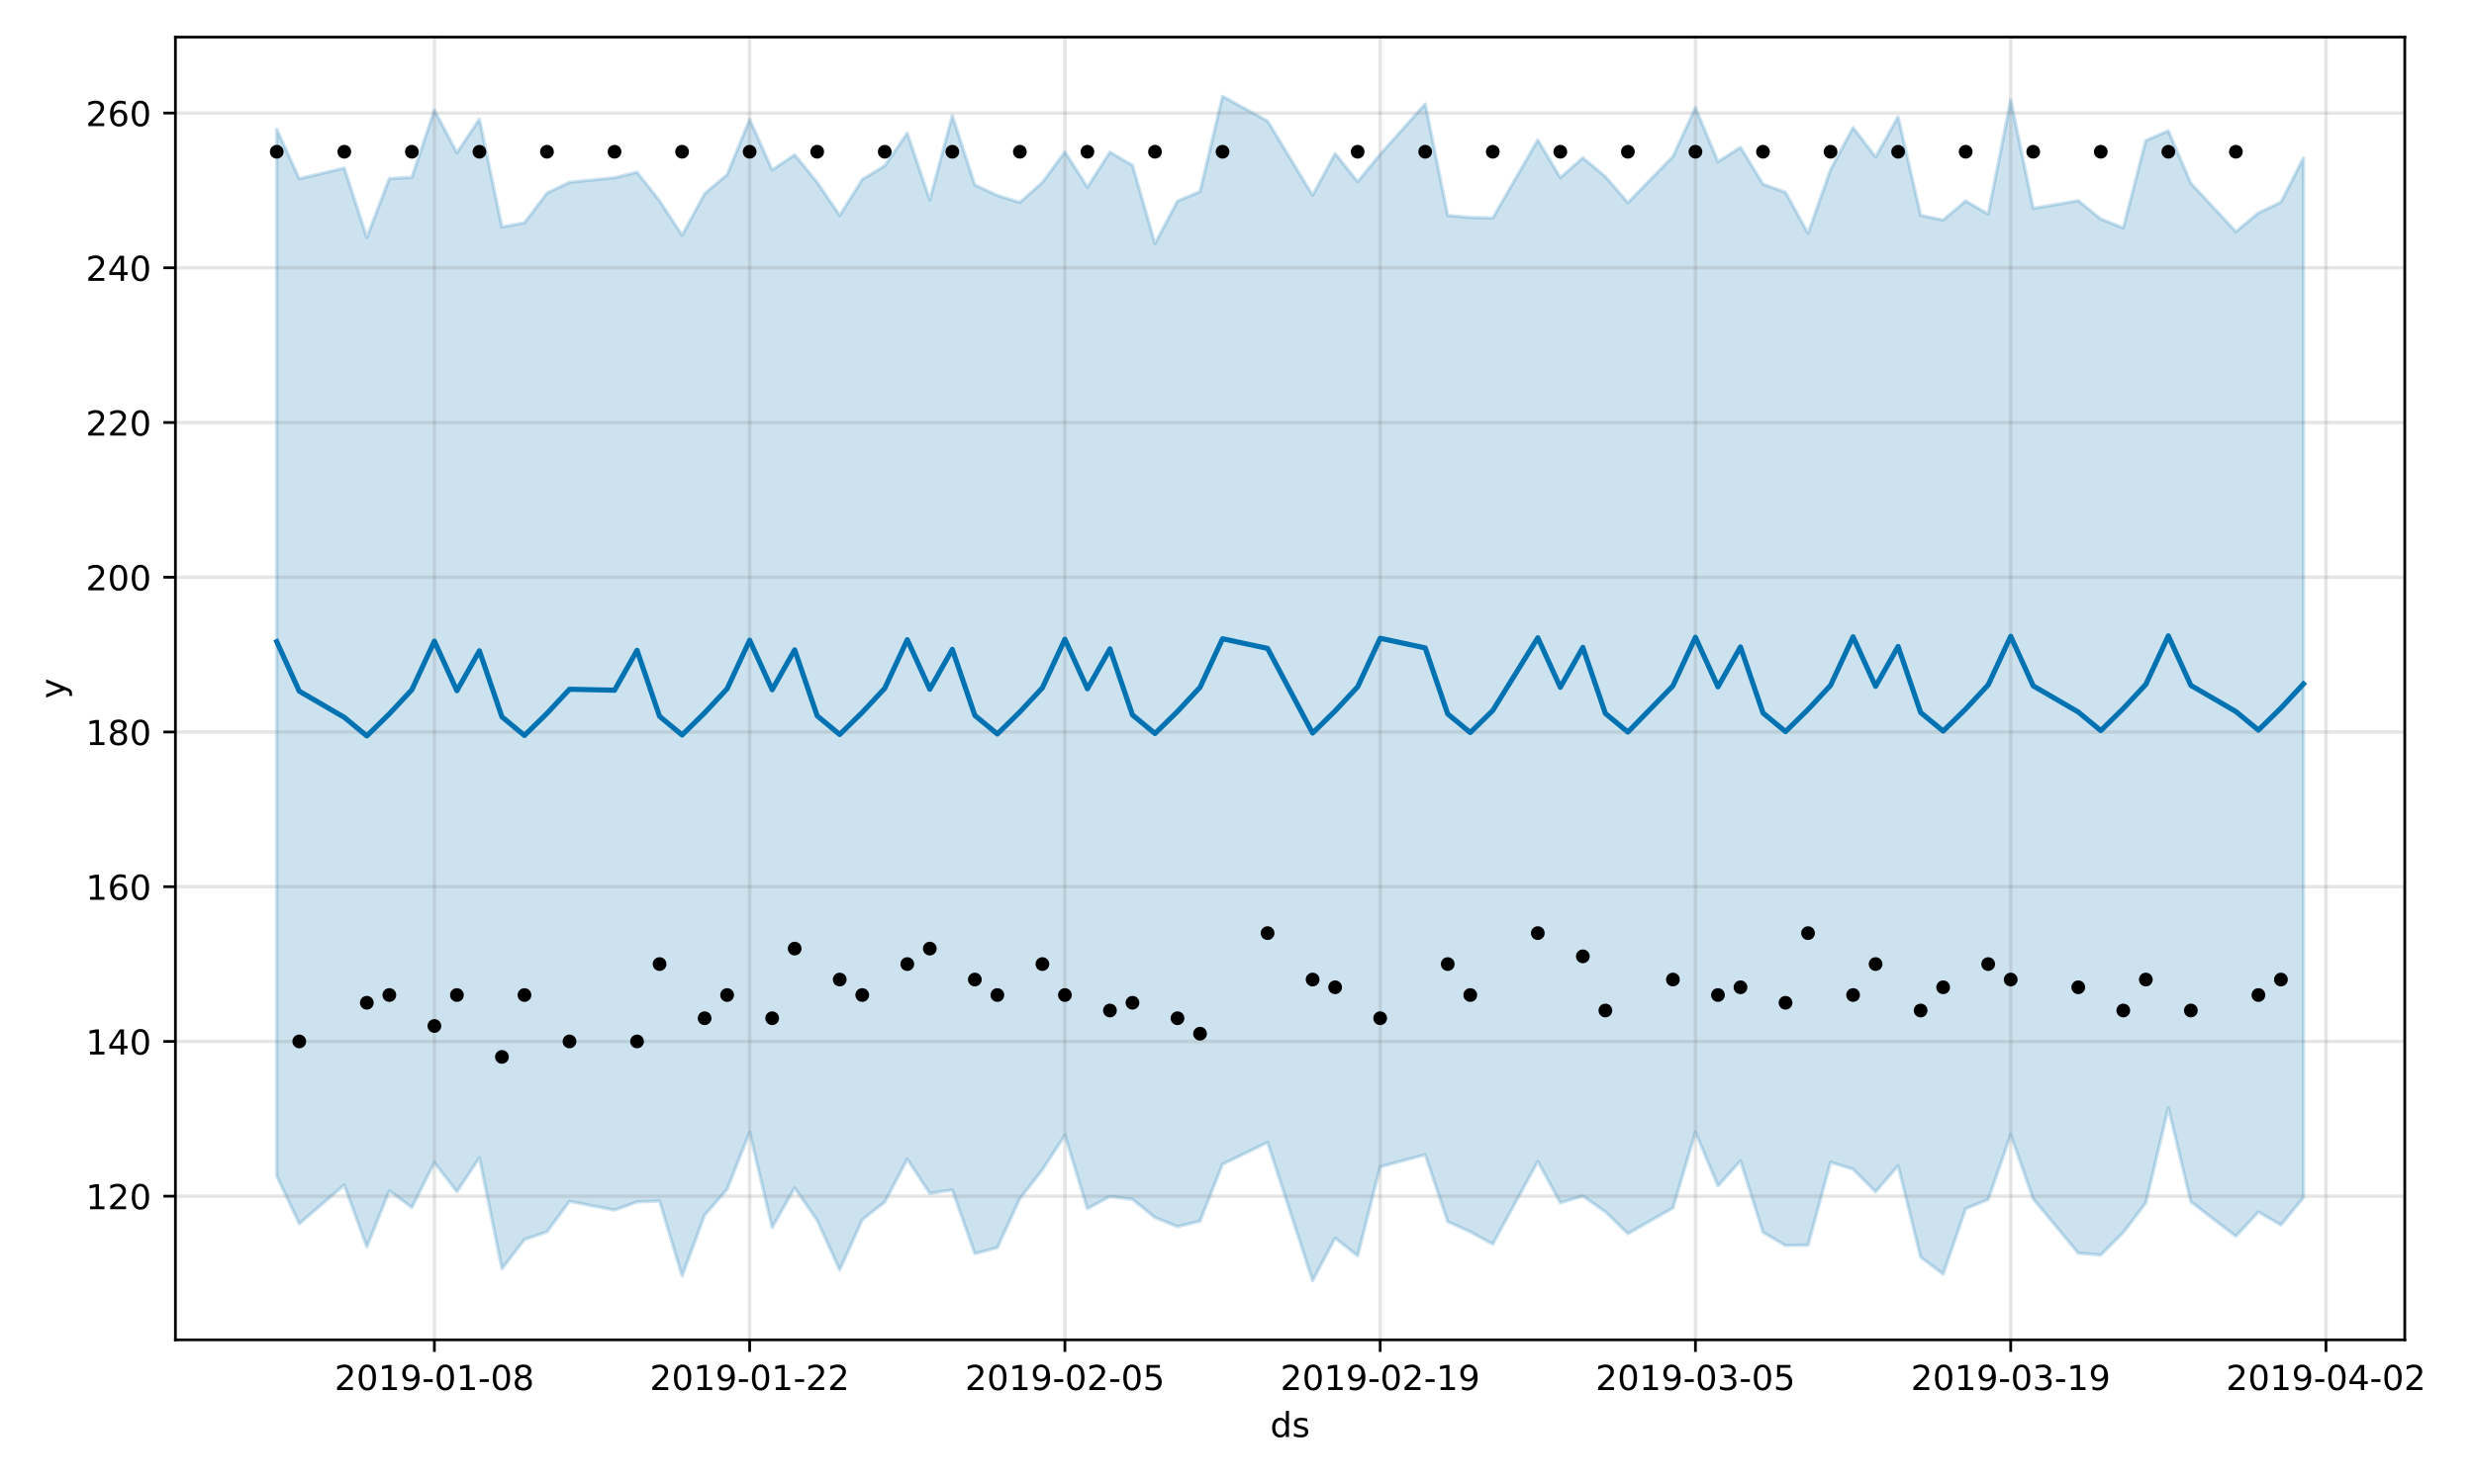 <?xml version="1.0" encoding="utf-8" standalone="no"?>
<!DOCTYPE svg PUBLIC "-//W3C//DTD SVG 1.1//EN"
  "http://www.w3.org/Graphics/SVG/1.1/DTD/svg11.dtd">
<!-- Created with matplotlib (https://matplotlib.org/) -->
<svg height="432pt" version="1.1" viewBox="0 0 720 432" width="720pt" xmlns="http://www.w3.org/2000/svg" xmlns:xlink="http://www.w3.org/1999/xlink">
 <defs>
  <style type="text/css">
*{stroke-linecap:butt;stroke-linejoin:round;}
  </style>
 </defs>
 <g id="figure_1">
  <g id="patch_1">
   <path d="M 0 432 
L 720 432 
L 720 0 
L 0 0 
z
" style="fill:#ffffff;"/>
  </g>
  <g id="axes_1">
   <g id="patch_2">
    <path d="M 51.05 390.04 
L 699.857 390.04 
L 699.857 10.8 
L 51.05 10.8 
z
" style="fill:#ffffff;"/>
   </g>
   <g id="PolyCollection_1">
    <defs>
     <path d="M 80.541 -394.376 
L 80.541 -89.671 
L 87.095 -75.764 
L 100.202 -87.068 
L 106.756 -69.014 
L 113.309 -85.37 
L 119.863 -80.496 
L 126.417 -93.557 
L 132.97 -85.106 
L 139.524 -94.964 
L 146.077 -62.654 
L 152.631 -71.165 
L 159.185 -73.4 
L 165.738 -82.283 
L 178.845 -79.739 
L 185.399 -82.116 
L 191.953 -82.36 
L 198.506 -60.559 
L 205.06 -78.249 
L 211.613 -85.805 
L 218.167 -102.402 
L 224.721 -74.661 
L 231.274 -86.204 
L 237.828 -76.743 
L 244.381 -62.31 
L 250.935 -76.928 
L 257.489 -82.081 
L 264.042 -94.553 
L 270.596 -84.602 
L 277.15 -85.602 
L 283.703 -67.052 
L 290.257 -68.819 
L 296.81 -83.098 
L 303.364 -91.476 
L 309.918 -101.541 
L 316.471 -80.143 
L 323.025 -83.723 
L 329.578 -82.864 
L 336.132 -77.576 
L 342.686 -74.92 
L 349.239 -76.525 
L 355.793 -93.096 
L 368.9 -99.444 
L 382.007 -59.198 
L 388.561 -71.589 
L 395.114 -66.431 
L 401.668 -92.341 
L 414.775 -95.864 
L 421.329 -76.368 
L 427.883 -73.434 
L 434.436 -69.828 
L 447.543 -93.892 
L 454.097 -81.858 
L 460.651 -83.835 
L 467.204 -79.247 
L 473.758 -72.873 
L 486.865 -80.35 
L 493.419 -102.451 
L 499.972 -86.781 
L 506.526 -94.07 
L 513.079 -73.259 
L 519.633 -69.415 
L 526.187 -69.543 
L 532.74 -93.679 
L 539.294 -91.657 
L 545.847 -85.083 
L 552.401 -92.645 
L 558.955 -66.042 
L 565.508 -61.095 
L 572.062 -80.141 
L 578.616 -82.813 
L 585.169 -101.66 
L 591.723 -83.016 
L 604.83 -67.206 
L 611.384 -66.679 
L 617.937 -73.217 
L 624.491 -81.845 
L 631.044 -109.506 
L 637.598 -82.158 
L 650.705 -72.11 
L 657.259 -79.182 
L 663.812 -75.413 
L 670.366 -83.341 
L 670.366 -386.024 
L 670.366 -386.024 
L 663.812 -373.141 
L 657.259 -370.023 
L 650.705 -364.548 
L 637.598 -378.669 
L 631.044 -393.898 
L 624.491 -391.107 
L 617.937 -365.664 
L 611.384 -368.25 
L 604.83 -373.587 
L 591.723 -371.331 
L 585.169 -402.91 
L 578.616 -369.675 
L 572.062 -373.498 
L 565.508 -367.962 
L 558.955 -369.322 
L 552.401 -397.979 
L 545.847 -386.296 
L 539.294 -394.862 
L 532.74 -382.611 
L 526.187 -364.074 
L 519.633 -376.015 
L 513.079 -378.398 
L 506.526 -389.132 
L 499.972 -384.91 
L 493.419 -400.666 
L 486.865 -386.456 
L 473.758 -372.997 
L 467.204 -380.593 
L 460.651 -386.069 
L 454.097 -380.284 
L 447.543 -391.255 
L 434.436 -368.541 
L 427.883 -368.687 
L 421.329 -369.288 
L 414.775 -401.749 
L 401.668 -387.066 
L 395.114 -379.112 
L 388.561 -387.297 
L 382.007 -375.15 
L 368.9 -396.758 
L 355.793 -403.962 
L 349.239 -376.239 
L 342.686 -373.461 
L 336.132 -361.112 
L 329.578 -383.875 
L 323.025 -387.713 
L 316.471 -377.505 
L 309.918 -387.765 
L 303.364 -378.9 
L 296.81 -373.095 
L 290.257 -375.101 
L 283.703 -378.15 
L 277.15 -398.34 
L 270.596 -373.813 
L 264.042 -393.231 
L 257.489 -383.746 
L 250.935 -379.739 
L 244.381 -369.286 
L 237.828 -378.897 
L 231.274 -386.938 
L 224.721 -382.517 
L 218.167 -397.253 
L 211.613 -381.143 
L 205.06 -375.622 
L 198.506 -363.52 
L 191.953 -373.535 
L 185.399 -381.864 
L 178.845 -380.268 
L 165.738 -378.941 
L 159.185 -375.786 
L 152.631 -367.128 
L 146.077 -365.906 
L 139.524 -397.305 
L 132.97 -387.535 
L 126.417 -399.96 
L 119.863 -380.368 
L 113.309 -380.035 
L 106.756 -362.875 
L 100.202 -383.069 
L 87.095 -379.963 
L 80.541 -394.376 
z
" id="m59775ad676" style="stroke:#0072b2;stroke-opacity:0.2;"/>
    </defs>
    <g clip-path="url(#p405eee0fff)">
     <use style="fill:#0072b2;fill-opacity:0.2;stroke:#0072b2;stroke-opacity:0.2;" x="0" xlink:href="#m59775ad676" y="432"/>
    </g>
   </g>
   <g id="matplotlib.axis_1">
    <g id="xtick_1">
     <g id="line2d_1">
      <path clip-path="url(#p405eee0fff)" d="M 126.417 390.04 
L 126.417 10.8 
" style="fill:none;stroke:#808080;stroke-linecap:square;stroke-opacity:0.2;"/>
     </g>
     <g id="line2d_2">
      <defs>
       <path d="M 0 0 
L 0 3.5 
" id="m628330d301" style="stroke:#000000;stroke-width:0.8;"/>
      </defs>
      <g>
       <use style="stroke:#000000;stroke-width:0.8;" x="126.417" xlink:href="#m628330d301" y="390.04"/>
      </g>
     </g>
     <g id="text_1">
      <!-- 2019-01-08 -->
      <defs>
       <path d="M 19.188 8.297 
L 53.609 8.297 
L 53.609 0 
L 7.328 0 
L 7.328 8.297 
Q 12.938 14.109 22.625 23.891 
Q 32.328 33.688 34.812 36.531 
Q 39.547 41.844 41.422 45.531 
Q 43.312 49.219 43.312 52.781 
Q 43.312 58.594 39.234 62.25 
Q 35.156 65.922 28.609 65.922 
Q 23.969 65.922 18.812 64.312 
Q 13.672 62.703 7.812 59.422 
L 7.812 69.391 
Q 13.766 71.781 18.938 73 
Q 24.125 74.219 28.422 74.219 
Q 39.75 74.219 46.484 68.547 
Q 53.219 62.891 53.219 53.422 
Q 53.219 48.922 51.531 44.891 
Q 49.859 40.875 45.406 35.406 
Q 44.188 33.984 37.641 27.219 
Q 31.109 20.453 19.188 8.297 
z
" id="DejaVuSans-50"/>
       <path d="M 31.781 66.406 
Q 24.172 66.406 20.328 58.906 
Q 16.5 51.422 16.5 36.375 
Q 16.5 21.391 20.328 13.891 
Q 24.172 6.391 31.781 6.391 
Q 39.453 6.391 43.281 13.891 
Q 47.125 21.391 47.125 36.375 
Q 47.125 51.422 43.281 58.906 
Q 39.453 66.406 31.781 66.406 
z
M 31.781 74.219 
Q 44.047 74.219 50.516 64.516 
Q 56.984 54.828 56.984 36.375 
Q 56.984 17.969 50.516 8.266 
Q 44.047 -1.422 31.781 -1.422 
Q 19.531 -1.422 13.062 8.266 
Q 6.594 17.969 6.594 36.375 
Q 6.594 54.828 13.062 64.516 
Q 19.531 74.219 31.781 74.219 
z
" id="DejaVuSans-48"/>
       <path d="M 12.406 8.297 
L 28.516 8.297 
L 28.516 63.922 
L 10.984 60.406 
L 10.984 69.391 
L 28.422 72.906 
L 38.281 72.906 
L 38.281 8.297 
L 54.391 8.297 
L 54.391 0 
L 12.406 0 
z
" id="DejaVuSans-49"/>
       <path d="M 10.984 1.516 
L 10.984 10.5 
Q 14.703 8.734 18.5 7.812 
Q 22.312 6.891 25.984 6.891 
Q 35.75 6.891 40.891 13.453 
Q 46.047 20.016 46.781 33.406 
Q 43.953 29.203 39.594 26.953 
Q 35.25 24.703 29.984 24.703 
Q 19.047 24.703 12.672 31.312 
Q 6.297 37.938 6.297 49.422 
Q 6.297 60.641 12.938 67.422 
Q 19.578 74.219 30.609 74.219 
Q 43.266 74.219 49.922 64.516 
Q 56.594 54.828 56.594 36.375 
Q 56.594 19.141 48.406 8.859 
Q 40.234 -1.422 26.422 -1.422 
Q 22.703 -1.422 18.891 -0.688 
Q 15.094 0.047 10.984 1.516 
z
M 30.609 32.422 
Q 37.25 32.422 41.125 36.953 
Q 45.016 41.5 45.016 49.422 
Q 45.016 57.281 41.125 61.844 
Q 37.25 66.406 30.609 66.406 
Q 23.969 66.406 20.094 61.844 
Q 16.219 57.281 16.219 49.422 
Q 16.219 41.5 20.094 36.953 
Q 23.969 32.422 30.609 32.422 
z
" id="DejaVuSans-57"/>
       <path d="M 4.891 31.391 
L 31.203 31.391 
L 31.203 23.391 
L 4.891 23.391 
z
" id="DejaVuSans-45"/>
       <path d="M 31.781 34.625 
Q 24.75 34.625 20.719 30.859 
Q 16.703 27.094 16.703 20.516 
Q 16.703 13.922 20.719 10.156 
Q 24.75 6.391 31.781 6.391 
Q 38.812 6.391 42.859 10.172 
Q 46.922 13.969 46.922 20.516 
Q 46.922 27.094 42.891 30.859 
Q 38.875 34.625 31.781 34.625 
z
M 21.922 38.812 
Q 15.578 40.375 12.031 44.719 
Q 8.5 49.078 8.5 55.328 
Q 8.5 64.062 14.719 69.141 
Q 20.953 74.219 31.781 74.219 
Q 42.672 74.219 48.875 69.141 
Q 55.078 64.062 55.078 55.328 
Q 55.078 49.078 51.531 44.719 
Q 48 40.375 41.703 38.812 
Q 48.828 37.156 52.797 32.312 
Q 56.781 27.484 56.781 20.516 
Q 56.781 9.906 50.312 4.234 
Q 43.844 -1.422 31.781 -1.422 
Q 19.734 -1.422 13.25 4.234 
Q 6.781 9.906 6.781 20.516 
Q 6.781 27.484 10.781 32.312 
Q 14.797 37.156 21.922 38.812 
z
M 18.312 54.391 
Q 18.312 48.734 21.844 45.562 
Q 25.391 42.391 31.781 42.391 
Q 38.141 42.391 41.719 45.562 
Q 45.312 48.734 45.312 54.391 
Q 45.312 60.062 41.719 63.234 
Q 38.141 66.406 31.781 66.406 
Q 25.391 66.406 21.844 63.234 
Q 18.312 60.062 18.312 54.391 
z
" id="DejaVuSans-56"/>
      </defs>
      <g transform="translate(97.359 404.638)scale(0.1 -0.1)">
       <use xlink:href="#DejaVuSans-50"/>
       <use x="63.623" xlink:href="#DejaVuSans-48"/>
       <use x="127.246" xlink:href="#DejaVuSans-49"/>
       <use x="190.869" xlink:href="#DejaVuSans-57"/>
       <use x="254.492" xlink:href="#DejaVuSans-45"/>
       <use x="290.576" xlink:href="#DejaVuSans-48"/>
       <use x="354.199" xlink:href="#DejaVuSans-49"/>
       <use x="417.822" xlink:href="#DejaVuSans-45"/>
       <use x="453.906" xlink:href="#DejaVuSans-48"/>
       <use x="517.529" xlink:href="#DejaVuSans-56"/>
      </g>
     </g>
    </g>
    <g id="xtick_2">
     <g id="line2d_3">
      <path clip-path="url(#p405eee0fff)" d="M 218.167 390.04 
L 218.167 10.8 
" style="fill:none;stroke:#808080;stroke-linecap:square;stroke-opacity:0.2;"/>
     </g>
     <g id="line2d_4">
      <g>
       <use style="stroke:#000000;stroke-width:0.8;" x="218.167" xlink:href="#m628330d301" y="390.04"/>
      </g>
     </g>
     <g id="text_2">
      <!-- 2019-01-22 -->
      <g transform="translate(189.109 404.638)scale(0.1 -0.1)">
       <use xlink:href="#DejaVuSans-50"/>
       <use x="63.623" xlink:href="#DejaVuSans-48"/>
       <use x="127.246" xlink:href="#DejaVuSans-49"/>
       <use x="190.869" xlink:href="#DejaVuSans-57"/>
       <use x="254.492" xlink:href="#DejaVuSans-45"/>
       <use x="290.576" xlink:href="#DejaVuSans-48"/>
       <use x="354.199" xlink:href="#DejaVuSans-49"/>
       <use x="417.822" xlink:href="#DejaVuSans-45"/>
       <use x="453.906" xlink:href="#DejaVuSans-50"/>
       <use x="517.529" xlink:href="#DejaVuSans-50"/>
      </g>
     </g>
    </g>
    <g id="xtick_3">
     <g id="line2d_5">
      <path clip-path="url(#p405eee0fff)" d="M 309.918 390.04 
L 309.918 10.8 
" style="fill:none;stroke:#808080;stroke-linecap:square;stroke-opacity:0.2;"/>
     </g>
     <g id="line2d_6">
      <g>
       <use style="stroke:#000000;stroke-width:0.8;" x="309.918" xlink:href="#m628330d301" y="390.04"/>
      </g>
     </g>
     <g id="text_3">
      <!-- 2019-02-05 -->
      <defs>
       <path d="M 10.797 72.906 
L 49.516 72.906 
L 49.516 64.594 
L 19.828 64.594 
L 19.828 46.734 
Q 21.969 47.469 24.109 47.828 
Q 26.266 48.188 28.422 48.188 
Q 40.625 48.188 47.75 41.5 
Q 54.891 34.812 54.891 23.391 
Q 54.891 11.625 47.562 5.094 
Q 40.234 -1.422 26.906 -1.422 
Q 22.312 -1.422 17.547 -0.641 
Q 12.797 0.141 7.719 1.703 
L 7.719 11.625 
Q 12.109 9.234 16.797 8.062 
Q 21.484 6.891 26.703 6.891 
Q 35.156 6.891 40.078 11.328 
Q 45.016 15.766 45.016 23.391 
Q 45.016 31 40.078 35.438 
Q 35.156 39.891 26.703 39.891 
Q 22.75 39.891 18.812 39.016 
Q 14.891 38.141 10.797 36.281 
z
" id="DejaVuSans-53"/>
      </defs>
      <g transform="translate(280.86 404.638)scale(0.1 -0.1)">
       <use xlink:href="#DejaVuSans-50"/>
       <use x="63.623" xlink:href="#DejaVuSans-48"/>
       <use x="127.246" xlink:href="#DejaVuSans-49"/>
       <use x="190.869" xlink:href="#DejaVuSans-57"/>
       <use x="254.492" xlink:href="#DejaVuSans-45"/>
       <use x="290.576" xlink:href="#DejaVuSans-48"/>
       <use x="354.199" xlink:href="#DejaVuSans-50"/>
       <use x="417.822" xlink:href="#DejaVuSans-45"/>
       <use x="453.906" xlink:href="#DejaVuSans-48"/>
       <use x="517.529" xlink:href="#DejaVuSans-53"/>
      </g>
     </g>
    </g>
    <g id="xtick_4">
     <g id="line2d_7">
      <path clip-path="url(#p405eee0fff)" d="M 401.668 390.04 
L 401.668 10.8 
" style="fill:none;stroke:#808080;stroke-linecap:square;stroke-opacity:0.2;"/>
     </g>
     <g id="line2d_8">
      <g>
       <use style="stroke:#000000;stroke-width:0.8;" x="401.668" xlink:href="#m628330d301" y="390.04"/>
      </g>
     </g>
     <g id="text_4">
      <!-- 2019-02-19 -->
      <g transform="translate(372.61 404.638)scale(0.1 -0.1)">
       <use xlink:href="#DejaVuSans-50"/>
       <use x="63.623" xlink:href="#DejaVuSans-48"/>
       <use x="127.246" xlink:href="#DejaVuSans-49"/>
       <use x="190.869" xlink:href="#DejaVuSans-57"/>
       <use x="254.492" xlink:href="#DejaVuSans-45"/>
       <use x="290.576" xlink:href="#DejaVuSans-48"/>
       <use x="354.199" xlink:href="#DejaVuSans-50"/>
       <use x="417.822" xlink:href="#DejaVuSans-45"/>
       <use x="453.906" xlink:href="#DejaVuSans-49"/>
       <use x="517.529" xlink:href="#DejaVuSans-57"/>
      </g>
     </g>
    </g>
    <g id="xtick_5">
     <g id="line2d_9">
      <path clip-path="url(#p405eee0fff)" d="M 493.419 390.04 
L 493.419 10.8 
" style="fill:none;stroke:#808080;stroke-linecap:square;stroke-opacity:0.2;"/>
     </g>
     <g id="line2d_10">
      <g>
       <use style="stroke:#000000;stroke-width:0.8;" x="493.419" xlink:href="#m628330d301" y="390.04"/>
      </g>
     </g>
     <g id="text_5">
      <!-- 2019-03-05 -->
      <defs>
       <path d="M 40.578 39.312 
Q 47.656 37.797 51.625 33 
Q 55.609 28.219 55.609 21.188 
Q 55.609 10.406 48.188 4.484 
Q 40.766 -1.422 27.094 -1.422 
Q 22.516 -1.422 17.656 -0.516 
Q 12.797 0.391 7.625 2.203 
L 7.625 11.719 
Q 11.719 9.328 16.594 8.109 
Q 21.484 6.891 26.812 6.891 
Q 36.078 6.891 40.938 10.547 
Q 45.797 14.203 45.797 21.188 
Q 45.797 27.641 41.281 31.266 
Q 36.766 34.906 28.719 34.906 
L 20.219 34.906 
L 20.219 43.016 
L 29.109 43.016 
Q 36.375 43.016 40.234 45.922 
Q 44.094 48.828 44.094 54.297 
Q 44.094 59.906 40.109 62.906 
Q 36.141 65.922 28.719 65.922 
Q 24.656 65.922 20.016 65.031 
Q 15.375 64.156 9.812 62.312 
L 9.812 71.094 
Q 15.438 72.656 20.344 73.438 
Q 25.25 74.219 29.594 74.219 
Q 40.828 74.219 47.359 69.109 
Q 53.906 64.016 53.906 55.328 
Q 53.906 49.266 50.438 45.094 
Q 46.969 40.922 40.578 39.312 
z
" id="DejaVuSans-51"/>
      </defs>
      <g transform="translate(464.361 404.638)scale(0.1 -0.1)">
       <use xlink:href="#DejaVuSans-50"/>
       <use x="63.623" xlink:href="#DejaVuSans-48"/>
       <use x="127.246" xlink:href="#DejaVuSans-49"/>
       <use x="190.869" xlink:href="#DejaVuSans-57"/>
       <use x="254.492" xlink:href="#DejaVuSans-45"/>
       <use x="290.576" xlink:href="#DejaVuSans-48"/>
       <use x="354.199" xlink:href="#DejaVuSans-51"/>
       <use x="417.822" xlink:href="#DejaVuSans-45"/>
       <use x="453.906" xlink:href="#DejaVuSans-48"/>
       <use x="517.529" xlink:href="#DejaVuSans-53"/>
      </g>
     </g>
    </g>
    <g id="xtick_6">
     <g id="line2d_11">
      <path clip-path="url(#p405eee0fff)" d="M 585.169 390.04 
L 585.169 10.8 
" style="fill:none;stroke:#808080;stroke-linecap:square;stroke-opacity:0.2;"/>
     </g>
     <g id="line2d_12">
      <g>
       <use style="stroke:#000000;stroke-width:0.8;" x="585.169" xlink:href="#m628330d301" y="390.04"/>
      </g>
     </g>
     <g id="text_6">
      <!-- 2019-03-19 -->
      <g transform="translate(556.111 404.638)scale(0.1 -0.1)">
       <use xlink:href="#DejaVuSans-50"/>
       <use x="63.623" xlink:href="#DejaVuSans-48"/>
       <use x="127.246" xlink:href="#DejaVuSans-49"/>
       <use x="190.869" xlink:href="#DejaVuSans-57"/>
       <use x="254.492" xlink:href="#DejaVuSans-45"/>
       <use x="290.576" xlink:href="#DejaVuSans-48"/>
       <use x="354.199" xlink:href="#DejaVuSans-51"/>
       <use x="417.822" xlink:href="#DejaVuSans-45"/>
       <use x="453.906" xlink:href="#DejaVuSans-49"/>
       <use x="517.529" xlink:href="#DejaVuSans-57"/>
      </g>
     </g>
    </g>
    <g id="xtick_7">
     <g id="line2d_13">
      <path clip-path="url(#p405eee0fff)" d="M 676.92 390.04 
L 676.92 10.8 
" style="fill:none;stroke:#808080;stroke-linecap:square;stroke-opacity:0.2;"/>
     </g>
     <g id="line2d_14">
      <g>
       <use style="stroke:#000000;stroke-width:0.8;" x="676.92" xlink:href="#m628330d301" y="390.04"/>
      </g>
     </g>
     <g id="text_7">
      <!-- 2019-04-02 -->
      <defs>
       <path d="M 37.797 64.312 
L 12.891 25.391 
L 37.797 25.391 
z
M 35.203 72.906 
L 47.609 72.906 
L 47.609 25.391 
L 58.016 25.391 
L 58.016 17.188 
L 47.609 17.188 
L 47.609 0 
L 37.797 0 
L 37.797 17.188 
L 4.891 17.188 
L 4.891 26.703 
z
" id="DejaVuSans-52"/>
      </defs>
      <g transform="translate(647.862 404.638)scale(0.1 -0.1)">
       <use xlink:href="#DejaVuSans-50"/>
       <use x="63.623" xlink:href="#DejaVuSans-48"/>
       <use x="127.246" xlink:href="#DejaVuSans-49"/>
       <use x="190.869" xlink:href="#DejaVuSans-57"/>
       <use x="254.492" xlink:href="#DejaVuSans-45"/>
       <use x="290.576" xlink:href="#DejaVuSans-48"/>
       <use x="354.199" xlink:href="#DejaVuSans-52"/>
       <use x="417.822" xlink:href="#DejaVuSans-45"/>
       <use x="453.906" xlink:href="#DejaVuSans-48"/>
       <use x="517.529" xlink:href="#DejaVuSans-50"/>
      </g>
     </g>
    </g>
    <g id="text_8">
     <!-- ds -->
     <defs>
      <path d="M 45.406 46.391 
L 45.406 75.984 
L 54.391 75.984 
L 54.391 0 
L 45.406 0 
L 45.406 8.203 
Q 42.578 3.328 38.25 0.953 
Q 33.938 -1.422 27.875 -1.422 
Q 17.969 -1.422 11.734 6.484 
Q 5.516 14.406 5.516 27.297 
Q 5.516 40.188 11.734 48.094 
Q 17.969 56 27.875 56 
Q 33.938 56 38.25 53.625 
Q 42.578 51.266 45.406 46.391 
z
M 14.797 27.297 
Q 14.797 17.391 18.875 11.75 
Q 22.953 6.109 30.078 6.109 
Q 37.203 6.109 41.297 11.75 
Q 45.406 17.391 45.406 27.297 
Q 45.406 37.203 41.297 42.844 
Q 37.203 48.484 30.078 48.484 
Q 22.953 48.484 18.875 42.844 
Q 14.797 37.203 14.797 27.297 
z
" id="DejaVuSans-100"/>
      <path d="M 44.281 53.078 
L 44.281 44.578 
Q 40.484 46.531 36.375 47.5 
Q 32.281 48.484 27.875 48.484 
Q 21.188 48.484 17.844 46.438 
Q 14.5 44.391 14.5 40.281 
Q 14.5 37.156 16.891 35.375 
Q 19.281 33.594 26.516 31.984 
L 29.594 31.297 
Q 39.156 29.25 43.188 25.516 
Q 47.219 21.781 47.219 15.094 
Q 47.219 7.469 41.188 3.016 
Q 35.156 -1.422 24.609 -1.422 
Q 20.219 -1.422 15.453 -0.562 
Q 10.688 0.297 5.422 2 
L 5.422 11.281 
Q 10.406 8.688 15.234 7.391 
Q 20.062 6.109 24.812 6.109 
Q 31.156 6.109 34.562 8.281 
Q 37.984 10.453 37.984 14.406 
Q 37.984 18.062 35.516 20.016 
Q 33.062 21.969 24.703 23.781 
L 21.578 24.516 
Q 13.234 26.266 9.516 29.906 
Q 5.812 33.547 5.812 39.891 
Q 5.812 47.609 11.281 51.797 
Q 16.75 56 26.812 56 
Q 31.781 56 36.172 55.266 
Q 40.578 54.547 44.281 53.078 
z
" id="DejaVuSans-115"/>
     </defs>
     <g transform="translate(369.675 418.317)scale(0.1 -0.1)">
      <use xlink:href="#DejaVuSans-100"/>
      <use x="63.477" xlink:href="#DejaVuSans-115"/>
     </g>
    </g>
   </g>
   <g id="matplotlib.axis_2">
    <g id="ytick_1">
     <g id="line2d_15">
      <path clip-path="url(#p405eee0fff)" d="M 51.05 348.21 
L 699.857 348.21 
" style="fill:none;stroke:#808080;stroke-linecap:square;stroke-opacity:0.2;"/>
     </g>
     <g id="line2d_16">
      <defs>
       <path d="M 0 0 
L -3.5 0 
" id="m78ec32ccb2" style="stroke:#000000;stroke-width:0.8;"/>
      </defs>
      <g>
       <use style="stroke:#000000;stroke-width:0.8;" x="51.05" xlink:href="#m78ec32ccb2" y="348.21"/>
      </g>
     </g>
     <g id="text_9">
      <!-- 120 -->
      <g transform="translate(24.962 352.009)scale(0.1 -0.1)">
       <use xlink:href="#DejaVuSans-49"/>
       <use x="63.623" xlink:href="#DejaVuSans-50"/>
       <use x="127.246" xlink:href="#DejaVuSans-48"/>
      </g>
     </g>
    </g>
    <g id="ytick_2">
     <g id="line2d_17">
      <path clip-path="url(#p405eee0fff)" d="M 51.05 303.167 
L 699.857 303.167 
" style="fill:none;stroke:#808080;stroke-linecap:square;stroke-opacity:0.2;"/>
     </g>
     <g id="line2d_18">
      <g>
       <use style="stroke:#000000;stroke-width:0.8;" x="51.05" xlink:href="#m78ec32ccb2" y="303.167"/>
      </g>
     </g>
     <g id="text_10">
      <!-- 140 -->
      <g transform="translate(24.962 306.967)scale(0.1 -0.1)">
       <use xlink:href="#DejaVuSans-49"/>
       <use x="63.623" xlink:href="#DejaVuSans-52"/>
       <use x="127.246" xlink:href="#DejaVuSans-48"/>
      </g>
     </g>
    </g>
    <g id="ytick_3">
     <g id="line2d_19">
      <path clip-path="url(#p405eee0fff)" d="M 51.05 258.125 
L 699.857 258.125 
" style="fill:none;stroke:#808080;stroke-linecap:square;stroke-opacity:0.2;"/>
     </g>
     <g id="line2d_20">
      <g>
       <use style="stroke:#000000;stroke-width:0.8;" x="51.05" xlink:href="#m78ec32ccb2" y="258.125"/>
      </g>
     </g>
     <g id="text_11">
      <!-- 160 -->
      <defs>
       <path d="M 33.016 40.375 
Q 26.375 40.375 22.484 35.828 
Q 18.609 31.297 18.609 23.391 
Q 18.609 15.531 22.484 10.953 
Q 26.375 6.391 33.016 6.391 
Q 39.656 6.391 43.531 10.953 
Q 47.406 15.531 47.406 23.391 
Q 47.406 31.297 43.531 35.828 
Q 39.656 40.375 33.016 40.375 
z
M 52.594 71.297 
L 52.594 62.312 
Q 48.875 64.062 45.094 64.984 
Q 41.312 65.922 37.594 65.922 
Q 27.828 65.922 22.672 59.328 
Q 17.531 52.734 16.797 39.406 
Q 19.672 43.656 24.016 45.922 
Q 28.375 48.188 33.594 48.188 
Q 44.578 48.188 50.953 41.516 
Q 57.328 34.859 57.328 23.391 
Q 57.328 12.156 50.688 5.359 
Q 44.047 -1.422 33.016 -1.422 
Q 20.359 -1.422 13.672 8.266 
Q 6.984 17.969 6.984 36.375 
Q 6.984 53.656 15.188 63.938 
Q 23.391 74.219 37.203 74.219 
Q 40.922 74.219 44.703 73.484 
Q 48.484 72.75 52.594 71.297 
z
" id="DejaVuSans-54"/>
      </defs>
      <g transform="translate(24.962 261.924)scale(0.1 -0.1)">
       <use xlink:href="#DejaVuSans-49"/>
       <use x="63.623" xlink:href="#DejaVuSans-54"/>
       <use x="127.246" xlink:href="#DejaVuSans-48"/>
      </g>
     </g>
    </g>
    <g id="ytick_4">
     <g id="line2d_21">
      <path clip-path="url(#p405eee0fff)" d="M 51.05 213.083 
L 699.857 213.083 
" style="fill:none;stroke:#808080;stroke-linecap:square;stroke-opacity:0.2;"/>
     </g>
     <g id="line2d_22">
      <g>
       <use style="stroke:#000000;stroke-width:0.8;" x="51.05" xlink:href="#m78ec32ccb2" y="213.083"/>
      </g>
     </g>
     <g id="text_12">
      <!-- 180 -->
      <g transform="translate(24.962 216.882)scale(0.1 -0.1)">
       <use xlink:href="#DejaVuSans-49"/>
       <use x="63.623" xlink:href="#DejaVuSans-56"/>
       <use x="127.246" xlink:href="#DejaVuSans-48"/>
      </g>
     </g>
    </g>
    <g id="ytick_5">
     <g id="line2d_23">
      <path clip-path="url(#p405eee0fff)" d="M 51.05 168.041 
L 699.857 168.041 
" style="fill:none;stroke:#808080;stroke-linecap:square;stroke-opacity:0.2;"/>
     </g>
     <g id="line2d_24">
      <g>
       <use style="stroke:#000000;stroke-width:0.8;" x="51.05" xlink:href="#m78ec32ccb2" y="168.041"/>
      </g>
     </g>
     <g id="text_13">
      <!-- 200 -->
      <g transform="translate(24.962 171.84)scale(0.1 -0.1)">
       <use xlink:href="#DejaVuSans-50"/>
       <use x="63.623" xlink:href="#DejaVuSans-48"/>
       <use x="127.246" xlink:href="#DejaVuSans-48"/>
      </g>
     </g>
    </g>
    <g id="ytick_6">
     <g id="line2d_25">
      <path clip-path="url(#p405eee0fff)" d="M 51.05 122.999 
L 699.857 122.999 
" style="fill:none;stroke:#808080;stroke-linecap:square;stroke-opacity:0.2;"/>
     </g>
     <g id="line2d_26">
      <g>
       <use style="stroke:#000000;stroke-width:0.8;" x="51.05" xlink:href="#m78ec32ccb2" y="122.999"/>
      </g>
     </g>
     <g id="text_14">
      <!-- 220 -->
      <g transform="translate(24.962 126.798)scale(0.1 -0.1)">
       <use xlink:href="#DejaVuSans-50"/>
       <use x="63.623" xlink:href="#DejaVuSans-50"/>
       <use x="127.246" xlink:href="#DejaVuSans-48"/>
      </g>
     </g>
    </g>
    <g id="ytick_7">
     <g id="line2d_27">
      <path clip-path="url(#p405eee0fff)" d="M 51.05 77.956 
L 699.857 77.956 
" style="fill:none;stroke:#808080;stroke-linecap:square;stroke-opacity:0.2;"/>
     </g>
     <g id="line2d_28">
      <g>
       <use style="stroke:#000000;stroke-width:0.8;" x="51.05" xlink:href="#m78ec32ccb2" y="77.956"/>
      </g>
     </g>
     <g id="text_15">
      <!-- 240 -->
      <g transform="translate(24.962 81.756)scale(0.1 -0.1)">
       <use xlink:href="#DejaVuSans-50"/>
       <use x="63.623" xlink:href="#DejaVuSans-52"/>
       <use x="127.246" xlink:href="#DejaVuSans-48"/>
      </g>
     </g>
    </g>
    <g id="ytick_8">
     <g id="line2d_29">
      <path clip-path="url(#p405eee0fff)" d="M 51.05 32.914 
L 699.857 32.914 
" style="fill:none;stroke:#808080;stroke-linecap:square;stroke-opacity:0.2;"/>
     </g>
     <g id="line2d_30">
      <g>
       <use style="stroke:#000000;stroke-width:0.8;" x="51.05" xlink:href="#m78ec32ccb2" y="32.914"/>
      </g>
     </g>
     <g id="text_16">
      <!-- 260 -->
      <g transform="translate(24.962 36.713)scale(0.1 -0.1)">
       <use xlink:href="#DejaVuSans-50"/>
       <use x="63.623" xlink:href="#DejaVuSans-54"/>
       <use x="127.246" xlink:href="#DejaVuSans-48"/>
      </g>
     </g>
    </g>
    <g id="text_17">
     <!-- y -->
     <defs>
      <path d="M 32.172 -5.078 
Q 28.375 -14.844 24.75 -17.812 
Q 21.141 -20.797 15.094 -20.797 
L 7.906 -20.797 
L 7.906 -13.281 
L 13.188 -13.281 
Q 16.891 -13.281 18.938 -11.516 
Q 21 -9.766 23.484 -3.219 
L 25.094 0.875 
L 2.984 54.688 
L 12.5 54.688 
L 29.594 11.922 
L 46.688 54.688 
L 56.203 54.688 
z
" id="DejaVuSans-121"/>
     </defs>
     <g transform="translate(18.883 203.379)rotate(-90)scale(0.1 -0.1)">
      <use xlink:href="#DejaVuSans-121"/>
     </g>
    </g>
   </g>
   <g id="line2d_31">
    <defs>
     <path d="M 0 1.5 
C 0.398 1.5 0.779 1.342 1.061 1.061 
C 1.342 0.779 1.5 0.398 1.5 0 
C 1.5 -0.398 1.342 -0.779 1.061 -1.061 
C 0.779 -1.342 0.398 -1.5 0 -1.5 
C -0.398 -1.5 -0.779 -1.342 -1.061 -1.061 
C -1.342 -0.779 -1.5 -0.398 -1.5 0 
C -1.5 0.398 -1.342 0.779 -1.061 1.061 
C -0.779 1.342 -0.398 1.5 0 1.5 
z
" id="m12ab1479cf" style="stroke:#000000;"/>
    </defs>
    <g clip-path="url(#p405eee0fff)">
     <use style="stroke:#000000;" x="80.541" xlink:href="#m12ab1479cf" y="44.175"/>
     <use style="stroke:#000000;" x="87.095" xlink:href="#m12ab1479cf" y="303.167"/>
     <use style="stroke:#000000;" x="100.202" xlink:href="#m12ab1479cf" y="44.175"/>
     <use style="stroke:#000000;" x="106.756" xlink:href="#m12ab1479cf" y="291.907"/>
     <use style="stroke:#000000;" x="113.309" xlink:href="#m12ab1479cf" y="289.655"/>
     <use style="stroke:#000000;" x="119.863" xlink:href="#m12ab1479cf" y="44.175"/>
     <use style="stroke:#000000;" x="126.417" xlink:href="#m12ab1479cf" y="298.663"/>
     <use style="stroke:#000000;" x="132.97" xlink:href="#m12ab1479cf" y="289.655"/>
     <use style="stroke:#000000;" x="139.524" xlink:href="#m12ab1479cf" y="44.175"/>
     <use style="stroke:#000000;" x="146.077" xlink:href="#m12ab1479cf" y="307.672"/>
     <use style="stroke:#000000;" x="152.631" xlink:href="#m12ab1479cf" y="289.655"/>
     <use style="stroke:#000000;" x="159.185" xlink:href="#m12ab1479cf" y="44.175"/>
     <use style="stroke:#000000;" x="165.738" xlink:href="#m12ab1479cf" y="303.167"/>
     <use style="stroke:#000000;" x="178.845" xlink:href="#m12ab1479cf" y="44.175"/>
     <use style="stroke:#000000;" x="185.399" xlink:href="#m12ab1479cf" y="303.167"/>
     <use style="stroke:#000000;" x="191.953" xlink:href="#m12ab1479cf" y="280.646"/>
     <use style="stroke:#000000;" x="198.506" xlink:href="#m12ab1479cf" y="44.175"/>
     <use style="stroke:#000000;" x="205.06" xlink:href="#m12ab1479cf" y="296.411"/>
     <use style="stroke:#000000;" x="211.613" xlink:href="#m12ab1479cf" y="289.655"/>
     <use style="stroke:#000000;" x="218.167" xlink:href="#m12ab1479cf" y="44.175"/>
     <use style="stroke:#000000;" x="224.721" xlink:href="#m12ab1479cf" y="296.411"/>
     <use style="stroke:#000000;" x="231.274" xlink:href="#m12ab1479cf" y="276.142"/>
     <use style="stroke:#000000;" x="237.828" xlink:href="#m12ab1479cf" y="44.175"/>
     <use style="stroke:#000000;" x="244.381" xlink:href="#m12ab1479cf" y="285.151"/>
     <use style="stroke:#000000;" x="250.935" xlink:href="#m12ab1479cf" y="289.655"/>
     <use style="stroke:#000000;" x="257.489" xlink:href="#m12ab1479cf" y="44.175"/>
     <use style="stroke:#000000;" x="264.042" xlink:href="#m12ab1479cf" y="280.646"/>
     <use style="stroke:#000000;" x="270.596" xlink:href="#m12ab1479cf" y="276.142"/>
     <use style="stroke:#000000;" x="277.15" xlink:href="#m12ab1479cf" y="44.175"/>
     <use style="stroke:#000000;" x="283.703" xlink:href="#m12ab1479cf" y="285.151"/>
     <use style="stroke:#000000;" x="290.257" xlink:href="#m12ab1479cf" y="289.655"/>
     <use style="stroke:#000000;" x="296.81" xlink:href="#m12ab1479cf" y="44.175"/>
     <use style="stroke:#000000;" x="303.364" xlink:href="#m12ab1479cf" y="280.646"/>
     <use style="stroke:#000000;" x="309.918" xlink:href="#m12ab1479cf" y="289.655"/>
     <use style="stroke:#000000;" x="316.471" xlink:href="#m12ab1479cf" y="44.175"/>
     <use style="stroke:#000000;" x="323.025" xlink:href="#m12ab1479cf" y="294.159"/>
     <use style="stroke:#000000;" x="329.578" xlink:href="#m12ab1479cf" y="291.907"/>
     <use style="stroke:#000000;" x="336.132" xlink:href="#m12ab1479cf" y="44.175"/>
     <use style="stroke:#000000;" x="342.686" xlink:href="#m12ab1479cf" y="296.411"/>
     <use style="stroke:#000000;" x="349.239" xlink:href="#m12ab1479cf" y="300.915"/>
     <use style="stroke:#000000;" x="355.793" xlink:href="#m12ab1479cf" y="44.175"/>
     <use style="stroke:#000000;" x="368.9" xlink:href="#m12ab1479cf" y="271.638"/>
     <use style="stroke:#000000;" x="382.007" xlink:href="#m12ab1479cf" y="285.151"/>
     <use style="stroke:#000000;" x="388.561" xlink:href="#m12ab1479cf" y="287.403"/>
     <use style="stroke:#000000;" x="395.114" xlink:href="#m12ab1479cf" y="44.175"/>
     <use style="stroke:#000000;" x="401.668" xlink:href="#m12ab1479cf" y="296.411"/>
     <use style="stroke:#000000;" x="414.775" xlink:href="#m12ab1479cf" y="44.175"/>
     <use style="stroke:#000000;" x="421.329" xlink:href="#m12ab1479cf" y="280.646"/>
     <use style="stroke:#000000;" x="427.883" xlink:href="#m12ab1479cf" y="289.655"/>
     <use style="stroke:#000000;" x="434.436" xlink:href="#m12ab1479cf" y="44.175"/>
     <use style="stroke:#000000;" x="447.543" xlink:href="#m12ab1479cf" y="271.638"/>
     <use style="stroke:#000000;" x="454.097" xlink:href="#m12ab1479cf" y="44.175"/>
     <use style="stroke:#000000;" x="460.651" xlink:href="#m12ab1479cf" y="278.394"/>
     <use style="stroke:#000000;" x="467.204" xlink:href="#m12ab1479cf" y="294.159"/>
     <use style="stroke:#000000;" x="473.758" xlink:href="#m12ab1479cf" y="44.175"/>
     <use style="stroke:#000000;" x="486.865" xlink:href="#m12ab1479cf" y="285.151"/>
     <use style="stroke:#000000;" x="493.419" xlink:href="#m12ab1479cf" y="44.175"/>
     <use style="stroke:#000000;" x="499.972" xlink:href="#m12ab1479cf" y="289.655"/>
     <use style="stroke:#000000;" x="506.526" xlink:href="#m12ab1479cf" y="287.403"/>
     <use style="stroke:#000000;" x="513.079" xlink:href="#m12ab1479cf" y="44.175"/>
     <use style="stroke:#000000;" x="519.633" xlink:href="#m12ab1479cf" y="291.907"/>
     <use style="stroke:#000000;" x="526.187" xlink:href="#m12ab1479cf" y="271.638"/>
     <use style="stroke:#000000;" x="532.74" xlink:href="#m12ab1479cf" y="44.175"/>
     <use style="stroke:#000000;" x="539.294" xlink:href="#m12ab1479cf" y="289.655"/>
     <use style="stroke:#000000;" x="545.847" xlink:href="#m12ab1479cf" y="280.646"/>
     <use style="stroke:#000000;" x="552.401" xlink:href="#m12ab1479cf" y="44.175"/>
     <use style="stroke:#000000;" x="558.955" xlink:href="#m12ab1479cf" y="294.159"/>
     <use style="stroke:#000000;" x="565.508" xlink:href="#m12ab1479cf" y="287.403"/>
     <use style="stroke:#000000;" x="572.062" xlink:href="#m12ab1479cf" y="44.175"/>
     <use style="stroke:#000000;" x="578.616" xlink:href="#m12ab1479cf" y="280.646"/>
     <use style="stroke:#000000;" x="585.169" xlink:href="#m12ab1479cf" y="285.151"/>
     <use style="stroke:#000000;" x="591.723" xlink:href="#m12ab1479cf" y="44.175"/>
     <use style="stroke:#000000;" x="604.83" xlink:href="#m12ab1479cf" y="287.403"/>
     <use style="stroke:#000000;" x="611.384" xlink:href="#m12ab1479cf" y="44.175"/>
     <use style="stroke:#000000;" x="617.937" xlink:href="#m12ab1479cf" y="294.159"/>
     <use style="stroke:#000000;" x="624.491" xlink:href="#m12ab1479cf" y="285.151"/>
     <use style="stroke:#000000;" x="631.044" xlink:href="#m12ab1479cf" y="44.175"/>
     <use style="stroke:#000000;" x="637.598" xlink:href="#m12ab1479cf" y="294.159"/>
     <use style="stroke:#000000;" x="650.705" xlink:href="#m12ab1479cf" y="44.175"/>
     <use style="stroke:#000000;" x="657.259" xlink:href="#m12ab1479cf" y="289.655"/>
     <use style="stroke:#000000;" x="663.812" xlink:href="#m12ab1479cf" y="285.151"/>
    </g>
   </g>
   <g id="line2d_32">
    <path clip-path="url(#p405eee0fff)" d="M 80.541 186.789 
L 87.095 201.21 
L 100.202 208.82 
L 106.756 214.232 
L 113.309 207.804 
L 119.863 200.783 
L 126.417 186.648 
L 132.97 201.069 
L 139.524 189.456 
L 146.077 208.679 
L 152.631 214.091 
L 159.185 207.663 
L 165.738 200.642 
L 178.845 200.928 
L 185.399 189.315 
L 191.953 208.538 
L 198.506 213.951 
L 205.06 207.522 
L 211.613 200.501 
L 218.167 186.366 
L 224.721 200.788 
L 231.274 189.174 
L 237.828 208.397 
L 244.381 213.81 
L 250.935 207.381 
L 257.489 200.36 
L 264.042 186.225 
L 270.596 200.647 
L 277.15 189.033 
L 283.703 208.256 
L 290.257 213.669 
L 296.81 207.241 
L 303.364 200.219 
L 309.918 186.084 
L 316.471 200.506 
L 323.025 188.892 
L 329.578 208.115 
L 336.132 213.528 
L 342.686 207.1 
L 349.239 200.078 
L 355.793 185.943 
L 368.9 188.751 
L 382.007 213.387 
L 388.561 206.959 
L 395.114 199.937 
L 401.668 185.803 
L 414.775 188.61 
L 421.329 207.833 
L 427.883 213.246 
L 434.436 206.818 
L 447.543 185.662 
L 454.097 200.083 
L 460.651 188.469 
L 467.204 207.693 
L 473.758 213.105 
L 486.865 199.655 
L 493.419 185.521 
L 499.972 199.942 
L 506.526 188.329 
L 513.079 207.552 
L 519.633 212.964 
L 526.187 206.536 
L 532.74 199.514 
L 539.294 185.38 
L 545.847 199.801 
L 552.401 188.188 
L 558.955 207.411 
L 565.508 212.823 
L 572.062 206.395 
L 578.616 199.373 
L 585.169 185.239 
L 591.723 199.66 
L 604.83 207.27 
L 611.384 212.682 
L 617.937 206.254 
L 624.491 199.233 
L 631.044 185.098 
L 637.598 199.519 
L 650.705 207.129 
L 657.259 212.541 
L 663.812 206.113 
L 670.366 199.092 
" style="fill:none;stroke:#0072b2;stroke-linecap:square;stroke-width:1.5;"/>
   </g>
   <g id="patch_3">
    <path d="M 51.05 390.04 
L 51.05 10.8 
" style="fill:none;stroke:#000000;stroke-linecap:square;stroke-linejoin:miter;stroke-width:0.8;"/>
   </g>
   <g id="patch_4">
    <path d="M 699.857 390.04 
L 699.857 10.8 
" style="fill:none;stroke:#000000;stroke-linecap:square;stroke-linejoin:miter;stroke-width:0.8;"/>
   </g>
   <g id="patch_5">
    <path d="M 51.05 390.04 
L 699.857 390.04 
" style="fill:none;stroke:#000000;stroke-linecap:square;stroke-linejoin:miter;stroke-width:0.8;"/>
   </g>
   <g id="patch_6">
    <path d="M 51.05 10.8 
L 699.857 10.8 
" style="fill:none;stroke:#000000;stroke-linecap:square;stroke-linejoin:miter;stroke-width:0.8;"/>
   </g>
  </g>
 </g>
 <defs>
  <clipPath id="p405eee0fff">
   <rect height="379.24" width="648.807" x="51.05" y="10.8"/>
  </clipPath>
 </defs>
</svg>
